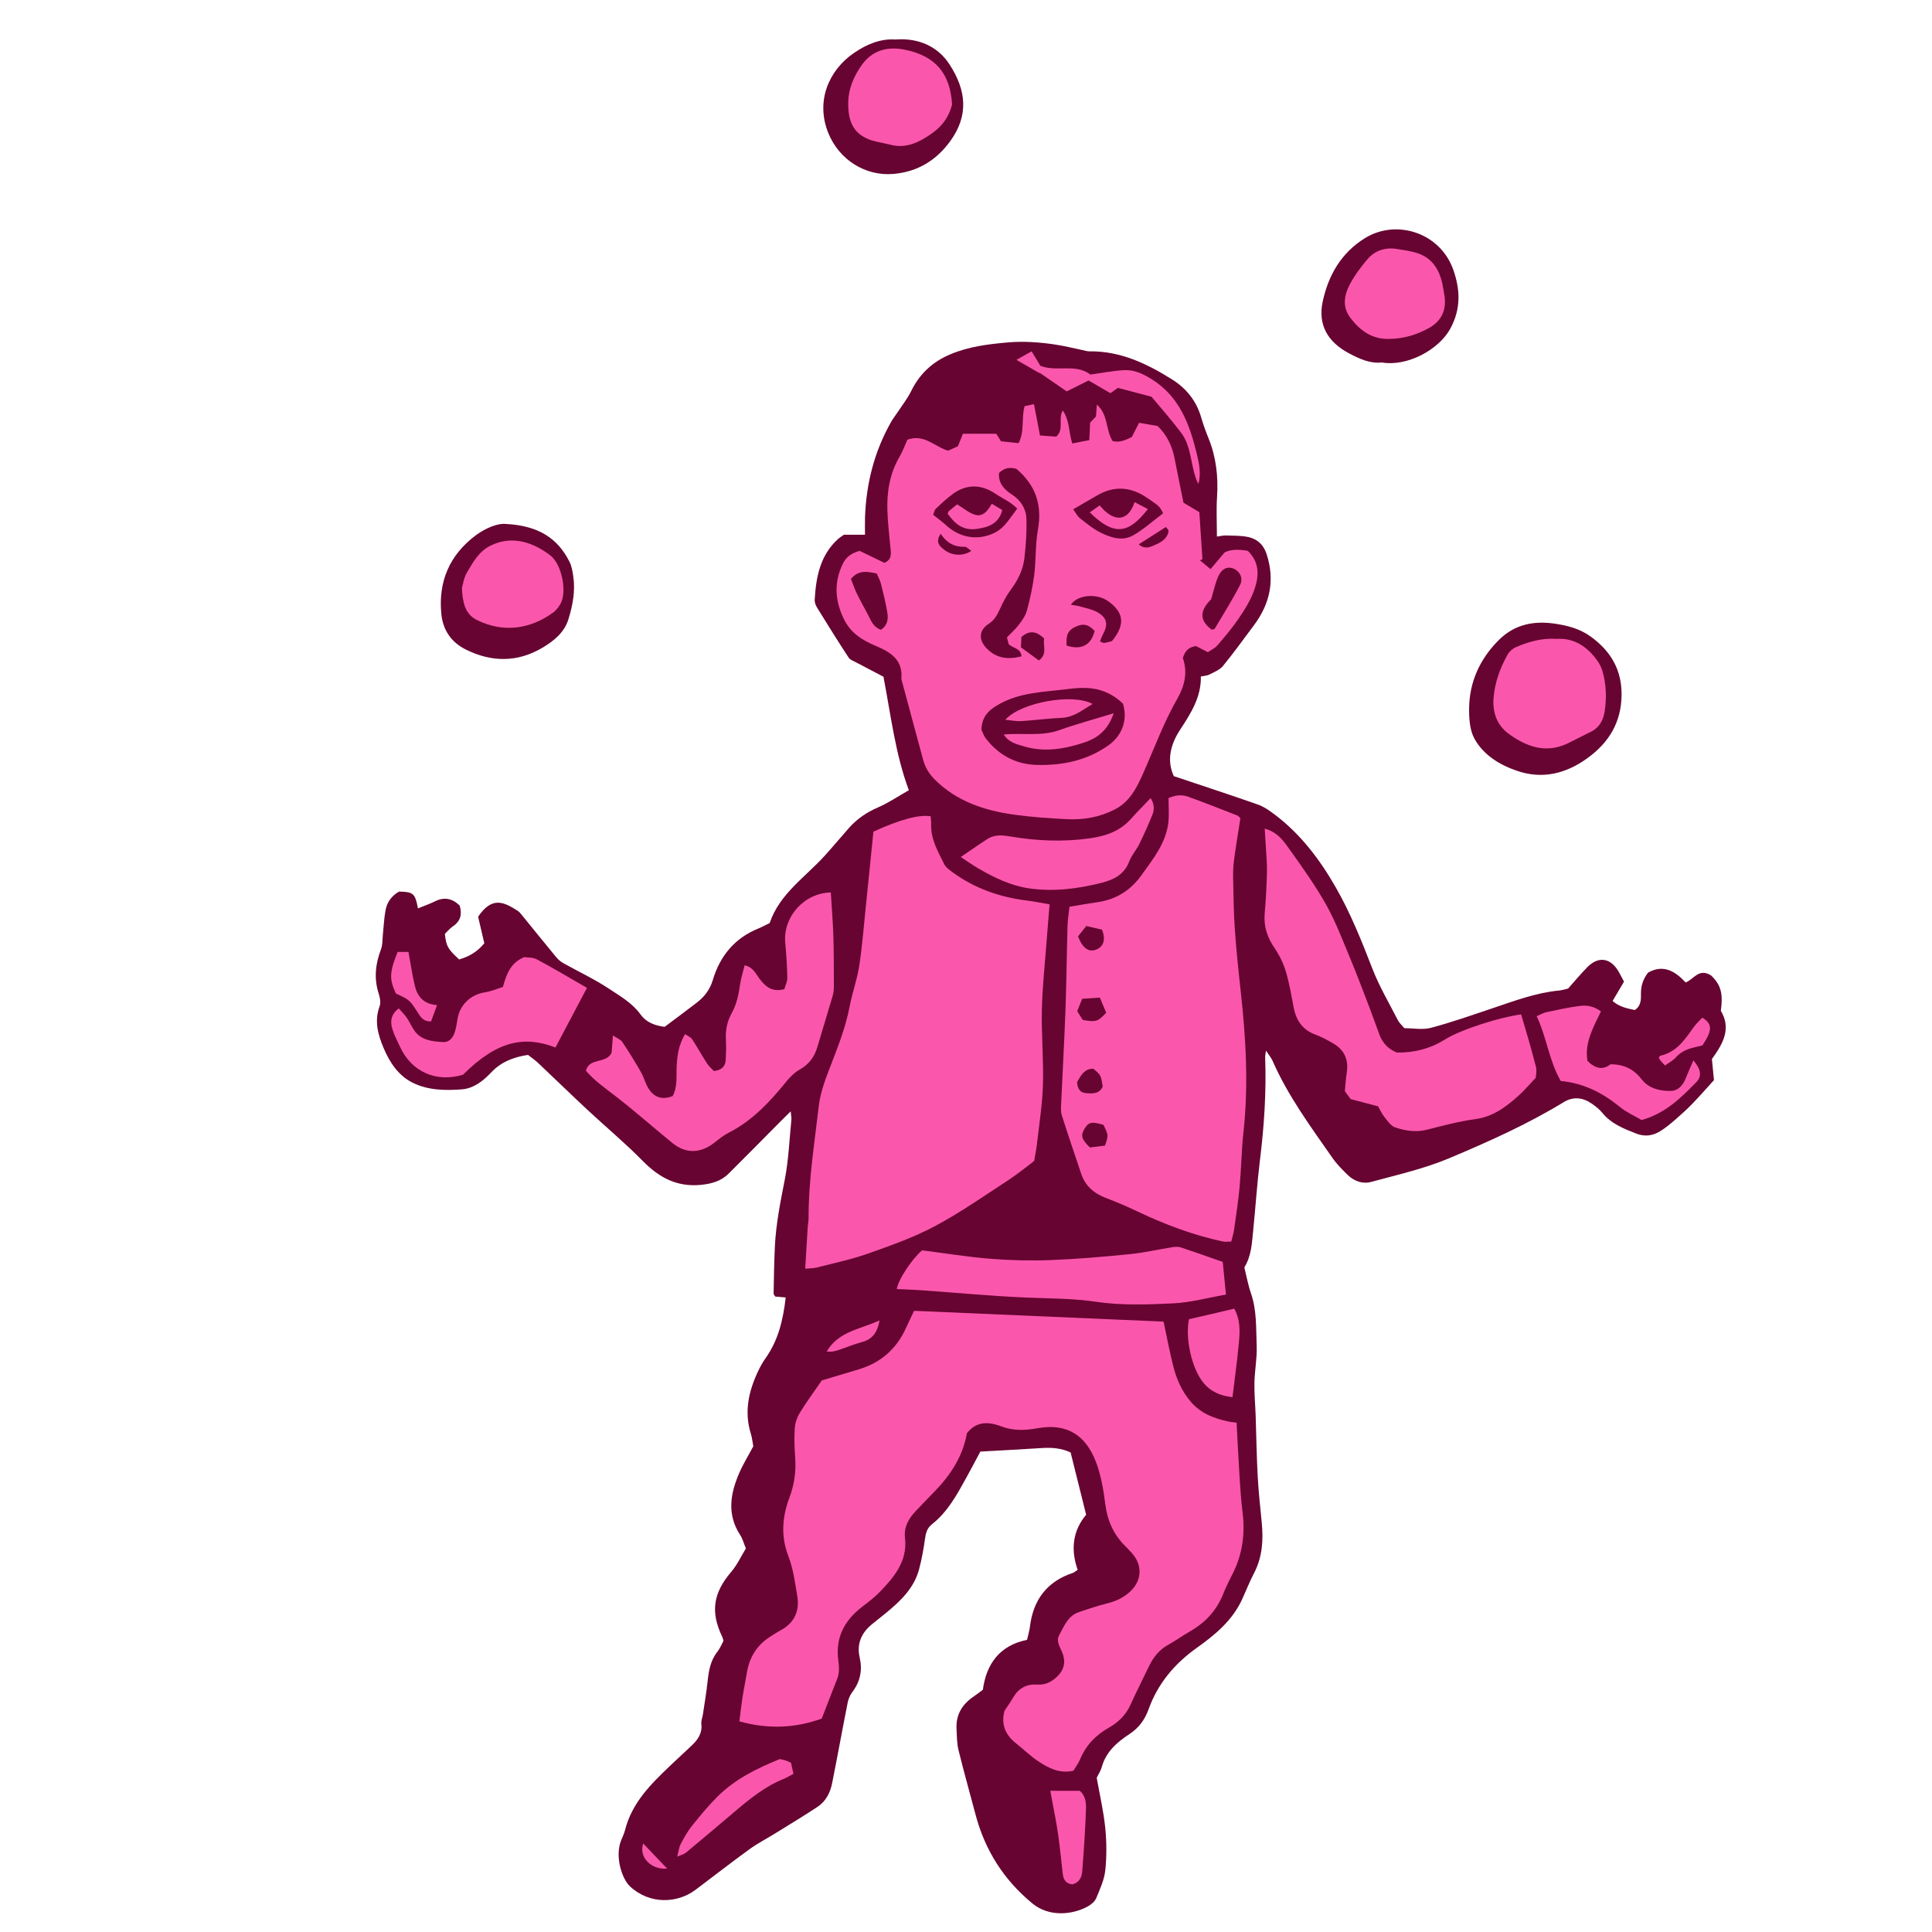 <svg version="1.1" id="svg" xmlns="http://www.w3.org/2000/svg" xmlns:xlink="http://www.w3.org/1999/xlink" x="0px" y="0px"
	 width="200px" height="200px" viewBox="0 0 200 200" enable-background="new 0 0 200 200" xml:space="preserve">
<path class="stroke" fill="#670431"  d="M177.217,109.631c1.149-1.588,2.031-3.144,0.924-4.989c0.252-1.842-0.02-2.711-1.008-3.663
	c-1.284-0.805-1.801,0.422-2.637,0.723c-1.116-1.204-2.333-1.887-3.877-1.025c-0.545,0.685-0.759,1.404-0.748,2.217
	c0.008,0.605,0.008,1.241-0.641,1.664c-0.809-0.17-1.627-0.336-2.293-0.94c0.419-0.709,0.805-1.363,1.18-1.999
	c-0.238-0.443-0.399-0.771-0.584-1.083c-0.827-1.391-2.076-1.567-3.207-0.419c-0.688,0.696-1.314,1.455-1.998,2.22
	c-0.285,0.064-0.6,0.17-0.922,0.2c-2.386,0.229-4.606,1.066-6.852,1.82c-2.129,0.715-4.252,1.466-6.42,2.043
	c-0.866,0.23-1.846,0.037-2.757,0.037c-0.261-0.315-0.522-0.538-0.667-0.819c-0.911-1.782-1.938-3.522-2.657-5.38
	c-1.109-2.868-2.253-5.72-3.778-8.382c-1.653-2.885-3.651-5.532-6.351-7.558c-0.52-0.39-1.077-0.789-1.68-1.001
	c-2.846-1-5.714-1.937-8.732-2.948c-0.74-1.594-0.372-3.239,0.647-4.798c1.102-1.687,2.197-3.367,2.152-5.517
	c0.353-0.077,0.656-0.083,0.896-0.21c0.491-0.256,1.065-0.481,1.399-0.889c1.111-1.356,2.134-2.787,3.188-4.19
	c1.685-2.246,2.208-4.689,1.318-7.404c-0.314-0.958-0.964-1.544-1.886-1.745c-0.746-0.162-1.535-0.135-2.305-0.165
	c-0.263-0.011-0.529,0.061-0.948,0.115c0-1.449-0.069-2.794,0.016-4.128c0.133-2.077-0.092-4.08-0.872-6.018
	c-0.29-0.72-0.561-1.452-0.775-2.197c-0.49-1.699-1.534-2.994-2.992-3.912c-2.62-1.65-5.376-2.965-8.586-2.92
	c-0.2,0.003-0.402-0.065-0.602-0.106c-0.995-0.205-1.983-0.463-2.987-0.607c-1.609-0.234-3.211-0.355-4.862-0.209
	c-2.036,0.181-4.017,0.424-5.922,1.224c-1.853,0.776-3.192,2.021-4.075,3.824c-0.372,0.761-0.911,1.439-1.378,2.152
	c-0.223,0.341-0.482,0.659-0.683,1.013c-1.736,3.049-2.576,6.349-2.708,9.84c-0.022,0.598-0.003,1.195-0.003,1.853
	c-0.875,0-1.561,0-2.18,0c-0.244,0.173-0.424,0.276-0.576,0.411c-1.89,1.693-2.317,3.962-2.452,6.333
	c-0.015,0.265,0.104,0.572,0.249,0.807c1.07,1.734,2.148,3.464,3.264,5.169c0.159,0.243,0.524,0.362,0.808,0.513
	c0.966,0.514,1.937,1.017,2.799,1.468c0.777,4.063,1.231,8.002,2.626,11.747c-1.134,0.644-2.124,1.32-3.204,1.786
	c-1.158,0.499-2.146,1.171-2.973,2.098c-0.842,0.944-1.647,1.919-2.495,2.858c-2.042,2.258-4.722,3.987-5.734,7.009
	c-0.446,0.216-0.806,0.415-1.183,0.568c-2.449,0.997-3.966,2.855-4.702,5.32c-0.304,1.02-0.868,1.737-1.653,2.346
	c-1.025,0.793-2.07,1.56-3.333,2.508c-0.785-0.097-1.82-0.348-2.488-1.272c-0.869-1.203-2.133-1.915-3.311-2.694
	c-1.492-0.988-3.134-1.75-4.699-2.629c-0.278-0.156-0.538-0.381-0.741-0.629c-1.217-1.472-2.414-2.962-3.621-4.442
	c-0.103-0.126-0.216-0.256-0.352-0.342c-1.442-0.919-2.645-1.531-4.1,0.612c0.188,0.805,0.415,1.777,0.642,2.747
	c-0.704,0.846-1.482,1.346-2.604,1.676c-1.183-1.096-1.331-1.352-1.482-2.646c0.241-0.23,0.499-0.555,0.827-0.776
	c0.801-0.542,0.983-1.253,0.709-2.157c-0.75-0.733-1.579-0.925-2.559-0.438c-0.564,0.279-1.164,0.486-1.761,0.731
	c-0.282-1.541-0.474-1.711-1.95-1.742c-0.719,0.4-1.229,1.042-1.393,1.876c-0.164,0.836-0.193,1.699-0.285,2.548
	c-0.057,0.521-0.018,1.08-0.198,1.555c-0.575,1.507-0.743,3-0.243,4.561c0.132,0.414,0.244,0.938,0.105,1.316
	c-0.577,1.558-0.174,2.967,0.434,4.394c0.627,1.471,1.513,2.784,2.926,3.508c1.59,0.815,3.405,0.852,5.151,0.717
	c1.209-0.093,2.195-0.859,3.029-1.746c0.999-1.062,2.251-1.587,3.815-1.821c0.312,0.245,0.709,0.514,1.054,0.839
	c1.693,1.596,3.358,3.221,5.06,4.808c1.914,1.784,3.932,3.464,5.764,5.327c1.682,1.712,3.522,2.715,5.988,2.482
	c1.108-0.105,2.098-0.368,2.889-1.153c1.771-1.757,3.521-3.538,5.28-5.309c0.328-0.331,0.66-0.656,1.161-1.151
	c0.042,0.479,0.091,0.675,0.072,0.863c-0.209,2.07-0.287,4.169-0.685,6.204c-0.448,2.294-0.911,4.574-1.024,6.91
	c-0.08,1.625-0.099,3.253-0.131,4.879c-0.002,0.101,0.105,0.204,0.167,0.315c0.365,0.033,0.708,0.064,1.083,0.1
	c-0.261,2.3-0.762,4.426-2.087,6.288c-0.307,0.431-0.565,0.905-0.79,1.385c-0.966,2.054-1.431,4.168-0.733,6.42
	c0.132,0.424,0.175,0.876,0.258,1.309c-0.5,0.941-1.042,1.816-1.449,2.75c-0.934,2.146-1.304,4.304,0.093,6.438
	c0.24,0.366,0.352,0.817,0.588,1.386c-0.485,0.789-0.896,1.696-1.517,2.423c-1.867,2.186-2.178,4.149-0.926,6.735
	c0.052,0.107,0.072,0.229,0.126,0.404c-0.199,0.363-0.365,0.795-0.639,1.141c-0.728,0.917-0.894,1.989-1.013,3.102
	c-0.121,1.135-0.316,2.261-0.485,3.391c-0.047,0.322-0.196,0.651-0.159,0.961c0.117,0.968-0.359,1.641-1.001,2.251
	c-0.743,0.704-1.5,1.392-2.241,2.099c-1.991,1.898-3.941,3.824-4.648,6.629c-0.099,0.393-0.288,0.763-0.434,1.144
	c-0.638,1.664,0.125,3.955,0.941,4.707c2.091,1.931,4.951,1.729,6.773,0.358c1.864-1.402,3.706-2.836,5.592-4.207
	c0.822-0.597,1.736-1.064,2.602-1.602c1.492-0.925,3-1.827,4.461-2.799c0.856-0.568,1.304-1.472,1.501-2.458
	c0.55-2.764,1.052-5.538,1.601-8.303c0.077-0.388,0.246-0.796,0.484-1.11c0.823-1.087,1.062-2.263,0.76-3.588
	c-0.312-1.373,0.157-2.498,1.22-3.387c0.471-0.395,0.961-0.765,1.435-1.153c1.537-1.258,2.98-2.604,3.505-4.614
	c0.267-1.022,0.46-2.069,0.603-3.115c0.081-0.6,0.22-1.119,0.707-1.501c1.625-1.273,2.582-3.04,3.552-4.797
	c0.508-0.92,0.996-1.852,1.47-2.737c2.223-0.126,4.306-0.233,6.387-0.368c1.036-0.068,2.032,0.021,2.958,0.458
	c0.532,2.133,1.053,4.221,1.609,6.448c-1.378,1.632-1.625,3.588-0.879,5.698c-0.27,0.181-0.36,0.274-0.47,0.311
	c-2.7,0.893-4.134,2.792-4.471,5.58c-0.053,0.437-0.187,0.863-0.298,1.359c-2.885,0.591-4.218,2.542-4.575,5.171
	c-0.374,0.276-0.628,0.48-0.899,0.66c-1.212,0.808-1.908,1.895-1.827,3.39c0.04,0.732,0.031,1.484,0.203,2.188
	c0.545,2.224,1.172,4.429,1.756,6.645c0.978,3.709,2.91,6.778,5.895,9.237c1.728,1.424,4.143,1.188,5.751,0.298
	c0.344-0.191,0.715-0.505,0.858-0.852c0.389-0.938,0.836-1.906,0.939-2.896c0.152-1.455,0.139-2.95-0.009-4.407
	c-0.173-1.701-0.567-3.38-0.882-5.158c0.153-0.316,0.414-0.701,0.532-1.127c0.438-1.577,1.59-2.562,2.863-3.397
	c0.981-0.645,1.59-1.494,1.977-2.567c0.96-2.668,2.698-4.727,4.99-6.355c1.915-1.362,3.703-2.85,4.709-5.061
	c0.406-0.893,0.766-1.809,1.218-2.677c0.87-1.673,0.974-3.44,0.793-5.264c-0.156-1.589-0.332-3.178-0.417-4.771
	c-0.112-2.082-0.139-4.168-0.21-6.252c-0.04-1.141-0.151-2.283-0.128-3.423c0.025-1.267,0.284-2.536,0.234-3.797
	c-0.072-1.826,0.022-3.678-0.593-5.459c-0.305-0.884-0.468-1.816-0.683-2.679c0.737-1.209,0.777-2.493,0.907-3.749
	c0.251-2.442,0.404-4.896,0.705-7.333c0.438-3.543,0.674-7.09,0.541-10.66c-0.006-0.144,0.033-0.292,0.085-0.705
	c0.321,0.493,0.552,0.762,0.688,1.072c1.587,3.622,3.924,6.783,6.164,10c0.463,0.665,1.044,1.26,1.631,1.823
	c0.655,0.63,1.537,0.938,2.382,0.708c2.719-0.738,5.501-1.366,8.085-2.451c4.063-1.707,8.102-3.514,11.884-5.82
	c0.983-0.599,1.966-0.475,2.884,0.155c0.401,0.275,0.798,0.591,1.104,0.965c0.926,1.135,2.217,1.632,3.515,2.143
	c0.875,0.345,1.705,0.227,2.47-0.246c0.553-0.341,1.061-0.764,1.554-1.19c0.619-0.534,1.227-1.086,1.794-1.673
	c0.789-0.817,1.536-1.674,2.22-2.425C177.343,110.939,177.277,110.256,177.217,109.631z"/>
<path class="stroke" fill="#670431"  d="M157.042,79.797c2.63,0.897,5.051,0.306,7.292-1.316c2.241-1.622,3.494-3.72,3.531-6.505
	c0.033-2.594-1.084-4.533-3.155-6.05c-1.146-0.838-2.405-1.163-3.751-1.364c-2.188-0.325-4.18,0.082-5.782,1.673
	c-1.968,1.955-3.074,4.347-3.095,7.135c-0.008,1.039,0.068,2.22,0.549,3.093C153.567,78.164,155.24,79.182,157.042,79.797z"/>
<path class="stroke" fill="#670431"  d="M48.209,67.233c2.664,1.331,5.354,1.358,7.953-0.187c1.167-0.695,2.251-1.563,2.674-2.921
	c0.448-1.443,0.734-2.938,0.509-4.466c-0.077-0.52-0.168-1.069-0.402-1.528c-1.228-2.414-3.196-3.72-6.613-3.896
	c-0.735-0.08-2.018,0.381-3.099,1.195c-2.687,2.023-3.877,4.762-3.544,8.131C45.854,65.247,46.729,66.493,48.209,67.233z"/>
<path class="stroke" fill="#670431"  d="M139.627,36.564c1.094,0.584,2.206,1.097,3.424,0.959c2.634,0.451,5.926-1.327,7.105-3.537
	c1.07-2.006,1.025-3.938,0.3-6.025c-1.347-3.879-5.894-5.322-9.152-3.312c-2.457,1.517-3.786,3.834-4.375,6.552
	C136.41,33.594,137.417,35.386,139.627,36.564z"/>
<path class="stroke" fill="#670431"  d="M92.504,18.004c2.493-0.22,4.427-1.411,5.861-3.388c1.935-2.665,1.688-5.272-0.108-8.004
	c-1.167-1.773-3.139-2.713-5.571-2.522c-1.521-0.102-2.952,0.471-4.312,1.412c-2.569,1.776-3.965,4.96-2.628,8.271
	C86.854,16.516,89.565,18.264,92.504,18.004z"/>
<path fill-rule="evenodd" clip-rule="evenodd" fill="#fa57ac" class="fill" d="M128.01,147.273c0.107,1.969,0.196,3.842,0.315,5.712
	c0.075,1.185,0.153,2.371,0.302,3.547c0.273,2.17,0.016,4.244-0.945,6.221c-0.357,0.736-0.748,1.461-1.045,2.221
	c-0.673,1.716-1.833,2.975-3.416,3.885c-0.78,0.448-1.512,0.98-2.298,1.416c-0.942,0.523-1.549,1.31-2,2.256
	c-0.634,1.329-1.306,2.641-1.912,3.982c-0.479,1.061-1.28,1.806-2.25,2.354c-1.371,0.776-2.367,1.843-2.971,3.299
	c-0.168,0.407-0.45,0.765-0.679,1.142c-1.427,0.322-2.558-0.273-3.615-0.97c-0.815-0.538-1.521-1.239-2.292-1.846
	c-1.098-0.865-1.603-1.938-1.221-3.388c0.285-0.433,0.622-0.898,0.91-1.393c0.552-0.947,1.375-1.393,2.449-1.324
	c0.841,0.053,1.477-0.239,2.084-0.82c0.804-0.77,0.909-1.623,0.51-2.57c-0.239-0.57-0.629-1.115-0.284-1.736
	c0.509-0.919,0.891-1.981,2.017-2.367c1.004-0.345,2.016-0.68,3.045-0.938c0.861-0.216,1.611-0.587,2.259-1.179
	c1.257-1.149,1.325-2.779,0.174-4.027c-0.222-0.241-0.443-0.482-0.675-0.712c-1.209-1.201-1.838-2.638-2.055-4.342
	c-0.191-1.495-0.445-3.03-0.991-4.422c-1.053-2.69-2.958-3.969-5.997-3.427c-1.283,0.229-2.485,0.292-3.724-0.171
	c-1.291-0.483-2.574-0.629-3.612,0.693c-0.406,2.318-1.635,4.257-3.285,5.965c-0.682,0.707-1.373,1.407-2.042,2.126
	c-0.719,0.771-1.213,1.619-1.082,2.754c0.276,2.377-1.102,4.023-2.601,5.576c-0.563,0.583-1.226,1.075-1.87,1.574
	c-1.815,1.405-2.752,3.182-2.43,5.527c0.083,0.604,0.115,1.216-0.068,1.767c-0.54,1.389-1.079,2.779-1.649,4.248
	c-2.706,0.987-5.531,1.125-8.525,0.288c0.111-0.88,0.196-1.684,0.32-2.48c0.132-0.847,0.314-1.685,0.45-2.531
	c0.253-1.577,1.007-2.832,2.354-3.712c0.377-0.246,0.756-0.493,1.152-0.706c1.447-0.783,1.978-2.021,1.709-3.587
	c-0.234-1.366-0.409-2.778-0.903-4.056c-0.811-2.093-0.653-4.091,0.103-6.104c0.499-1.33,0.692-2.677,0.591-4.091
	c-0.073-1.02-0.112-2.05-0.045-3.067c0.036-0.546,0.235-1.132,0.522-1.602c0.672-1.099,1.441-2.139,2.276-3.357
	c1.13-0.338,2.5-0.742,3.866-1.158c2.29-0.698,3.914-2.15,4.884-4.34c0.248-0.559,0.521-1.106,0.806-1.709
	c8.639,0.375,17.244,0.747,25.827,1.118c0.339,1.588,0.62,3.107,0.998,4.602c0.342,1.352,0.886,2.607,1.823,3.701
	c1.059,1.235,2.442,1.729,3.943,2.051C127.408,147.208,127.61,147.221,128.01,147.273z"/>
<path fill-rule="evenodd" clip-rule="evenodd" fill="#fa57ac" class="fill" d="M88.993,57.026c0.793,0.384,1.696,0.822,2.566,1.242
	c0.828-0.381,0.669-1.013,0.613-1.62c-0.114-1.261-0.268-2.521-0.31-3.785c-0.064-1.948,0.242-3.827,1.245-5.554
	c0.344-0.593,0.579-1.248,0.827-1.793c1.758-0.637,2.841,0.759,4.223,1.137c0.343-0.156,0.674-0.308,1.005-0.457
	c0.163-0.403,0.314-0.779,0.521-1.294c1.092,0,2.214,0,3.45,0c0.101,0.16,0.271,0.431,0.49,0.778
	c0.559,0.061,1.157,0.125,1.817,0.196c0.649-1.217,0.27-2.547,0.627-3.83c0.279-0.06,0.574-0.122,0.969-0.206
	c0.214,1.115,0.412,2.141,0.624,3.242c0.631,0.044,1.185,0.083,1.687,0.118c0.847-0.79,0.151-1.823,0.67-2.705
	c0.711,1.017,0.613,2.207,0.98,3.409c0.598-0.114,1.129-0.217,1.767-0.34c0.03-0.621,0.057-1.178,0.087-1.814
	c0.173-0.181,0.392-0.412,0.605-0.636c0.028-0.386,0.054-0.743,0.088-1.229c1.206,1.049,0.894,2.613,1.633,3.771
	c0.765,0.21,1.407-0.15,1.984-0.409c0.285-0.56,0.528-1.035,0.757-1.481c0.743,0.129,1.298,0.226,1.914,0.332
	c0.943,0.902,1.508,2.049,1.763,3.37c0.294,1.524,0.611,3.044,0.918,4.569c0.521,0.312,1.036,0.62,1.643,0.984
	c0.106,1.635,0.212,3.253,0.318,4.87c-0.084,0.038-0.167,0.076-0.251,0.115c0.318,0.265,0.635,0.529,1.091,0.909
	c0.497-0.589,0.903-1.07,1.454-1.724c0.638-0.337,1.515-0.334,2.41-0.163c1.311,1.275,1.145,2.776,0.592,4.234
	c-0.373,0.981-0.952,1.902-1.548,2.775c-0.665,0.974-1.431,1.883-2.203,2.776c-0.271,0.315-0.691,0.502-0.982,0.703
	c-0.532-0.275-0.921-0.478-1.221-0.634c-0.848,0.104-1.163,0.597-1.371,1.233c0.529,1.492,0.178,2.907-0.566,4.207
	c-1.449,2.528-2.431,5.263-3.616,7.907c-0.643,1.436-1.353,2.778-2.834,3.551c-1.574,0.821-3.253,1.108-4.988,1.021
	c-1.837-0.093-3.679-0.216-5.499-0.472c-3.043-0.431-5.89-1.364-8.155-3.609c-0.604-0.599-1.012-1.274-1.229-2.082
	c-0.735-2.723-1.469-5.446-2.203-8.169c-0.021-0.079-0.05-0.163-0.043-0.241c0.165-1.942-1.16-2.739-2.641-3.36
	c-1.397-0.583-2.595-1.326-3.3-2.758c-0.949-1.927-1.06-3.832-0.111-5.771C87.582,57.683,88.114,57.26,88.993,57.026z
	 M116.244,72.837c-1.121-1.075-2.398-1.574-3.838-1.622c-0.649-0.022-1.308,0.044-1.955,0.126c-2.378,0.299-4.792,0.313-7.004,1.546
	c-1.076,0.6-1.787,1.236-1.853,2.648c0.108,0.218,0.234,0.621,0.478,0.935c1.327,1.711,3.106,2.661,5.253,2.714
	c2.662,0.065,5.193-0.441,7.44-2.042C116.137,76.165,116.778,74.544,116.244,72.837z M103.421,48.96
	c-0.097,1.014,0.497,1.698,1.315,2.22c0.94,0.602,1.48,1.478,1.517,2.532c0.046,1.343-0.051,2.699-0.203,4.038
	c-0.135,1.19-0.641,2.256-1.37,3.235c-0.485,0.649-0.869,1.389-1.202,2.132c-0.275,0.613-0.58,1.111-1.176,1.499
	c-0.981,0.639-0.996,1.644-0.176,2.493c1.02,1.057,2.227,1.193,3.618,0.836c-0.062-0.866-0.884-0.818-1.33-1.271
	c-0.043-0.172-0.101-0.404-0.174-0.694c0.42-0.44,0.883-0.847,1.247-1.328c0.336-0.444,0.683-0.937,0.822-1.462
	c0.324-1.216,0.603-2.455,0.757-3.702c0.191-1.536,0.104-3.115,0.376-4.633c0.455-2.533-0.188-4.601-2.223-6.318
	C104.659,48.375,104.032,48.35,103.421,48.96z M111.092,52.725c0.255,0.343,0.426,0.701,0.706,0.923
	c0.67,0.532,1.345,1.09,2.103,1.471c1.067,0.536,2.282,0.938,3.398,0.303c1.116-0.637,2.089-1.524,3.104-2.286
	c-0.353-0.712-0.35-0.717-1.683-1.619c-1.677-1.137-3.398-1.262-5.169-0.217C112.816,51.732,112.075,52.154,111.092,52.725z
	 M105.306,52.639c-0.301-0.247-0.526-0.467-0.785-0.634c-0.48-0.312-0.997-0.57-1.47-0.892c-1.471-0.996-3.011-1.017-4.427,0.03
	c-0.623,0.46-1.193,0.996-1.756,1.531c-0.151,0.145-0.181,0.414-0.265,0.621c0.472,0.378,0.905,0.685,1.292,1.042
	c1.439,1.336,3.301,1.668,5.049,0.827c0.393-0.189,0.762-0.485,1.055-0.81C104.433,53.876,104.79,53.327,105.306,52.639z
	 M125.43,65.182c0.105-0.033,0.28-0.033,0.325-0.11c0.891-1.497,1.824-2.974,2.617-4.522c0.351-0.685-0.02-1.383-0.607-1.66
	c-0.598-0.282-1.219-0.1-1.604,0.683c-0.347,0.707-0.491,1.513-0.783,2.464C124.18,63.231,124.145,64.212,125.43,65.182z
	 M91.188,65.198c0.788-0.534,0.767-1.24,0.645-1.927c-0.169-0.954-0.396-1.9-0.637-2.84c-0.097-0.378-0.297-0.729-0.439-1.064
	c-0.981-0.188-1.855-0.407-2.666,0.562c0.187,0.474,0.357,1,0.597,1.493c0.368,0.758,0.788,1.489,1.177,2.238
	C90.175,64.261,90.408,64.923,91.188,65.198z M115.107,66.369c1.527-1.843,1.093-3.077-0.401-4.141
	c-1.172-0.835-3.176-0.669-3.847,0.375c0.347,0.062,0.653,0.089,0.942,0.173c0.618,0.182,1.283,0.3,1.829,0.616
	c0.981,0.568,1.099,1.268,0.552,2.265c-0.122,0.226-0.201,0.474-0.312,0.739c0.216,0.086,0.33,0.176,0.429,0.161
	C114.575,66.517,114.846,66.433,115.107,66.369z M113.314,65.299c-0.681-0.676-1.144-0.781-1.924-0.439
	c-0.82,0.36-1.067,0.861-0.97,1.972C111.947,67.326,112.982,66.778,113.314,65.299z M108.091,66.088
	c-0.788-0.732-1.499-0.89-2.355-0.149c-0.017,0.328-0.035,0.716-0.052,1.072c0.671,0.49,1.256,0.917,1.861,1.359
	C108.466,67.714,107.944,66.846,108.091,66.088z M97.371,55.257c-0.564,0.884-0.107,1.261,0.321,1.614
	c0.801,0.663,1.997,0.748,2.856,0.153c-0.255-0.163-0.477-0.429-0.689-0.422C98.844,56.635,98.053,56.25,97.371,55.257z
	 M117.879,56.352c0.713,0.602,1.271,0.231,1.792,0.01c0.604-0.257,1.157-0.64,1.297-1.337c0.033-0.164-0.225-0.387-0.277-0.47
	C119.698,55.188,118.85,55.731,117.879,56.352z"/>
<path fill-rule="evenodd" clip-rule="evenodd" fill="#fa57ac" class="fill" d="M90.416,86.095c2.673-1.237,4.721-1.795,5.922-1.595
	c0.02,0.263,0.065,0.542,0.055,0.817c-0.058,1.55,0.707,2.837,1.358,4.147c0.169,0.341,0.544,0.602,0.868,0.839
	c2.301,1.68,4.899,2.581,7.711,2.925c0.72,0.089,1.433,0.238,2.321,0.389c-0.109,1.347-0.217,2.595-0.31,3.844
	c-0.175,2.364-0.438,4.727-0.488,7.093c-0.055,2.572,0.188,5.152,0.115,7.724c-0.058,2.034-0.39,4.062-0.615,6.092
	c-0.059,0.528-0.17,1.05-0.298,1.816c-0.806,0.602-1.716,1.359-2.701,2c-2.5,1.627-4.954,3.352-7.58,4.75
	c-2.188,1.165-4.565,2.002-6.912,2.833c-1.726,0.611-3.535,0.986-5.312,1.445c-0.336,0.088-0.699,0.074-1.195,0.121
	c0.091-1.507,0.171-2.884,0.257-4.261c0.021-0.326,0.094-0.651,0.092-0.977c-0.013-3.9,0.612-7.746,1.056-11.601
	c0.174-1.515,0.775-3.004,1.332-4.448c0.736-1.909,1.47-3.802,1.855-5.825c0.267-1.402,0.766-2.764,0.99-4.17
	c0.302-1.894,0.446-3.813,0.644-5.723C89.863,91.611,90.133,88.892,90.416,86.095z"/>
<path fill-rule="evenodd" clip-rule="evenodd" fill="#fa57ac" class="fill" d="M127.458,128.525c-0.331,0-0.616,0.049-0.878-0.007
	c-3.053-0.656-5.953-1.747-8.771-3.082c-1.069-0.507-2.156-0.984-3.263-1.399c-1.262-0.474-2.194-1.234-2.627-2.545
	c-0.667-2.015-1.366-4.02-2.002-6.044c-0.13-0.412-0.079-0.891-0.06-1.337c0.142-3.188,0.325-6.375,0.44-9.565
	c0.105-2.901,0.13-5.804,0.213-8.705c0.018-0.64,0.129-1.276,0.205-1.979c1.042-0.169,1.957-0.333,2.876-0.464
	c1.93-0.275,3.441-1.215,4.571-2.797c1.213-1.697,2.56-3.332,2.792-5.511c0.083-0.794,0.013-1.603,0.013-2.467
	c0.645-0.302,1.338-0.396,1.997-0.159c1.729,0.619,3.436,1.304,5.148,1.968c0.07,0.027,0.121,0.105,0.293,0.264
	c-0.215,1.398-0.466,2.878-0.664,4.365c-0.086,0.642-0.1,1.3-0.086,1.949c0.035,1.717,0.052,3.437,0.171,5.147
	c0.148,2.12,0.364,4.235,0.6,6.348c0.545,4.888,0.835,9.773,0.297,14.686c-0.204,1.867-0.224,3.753-0.395,5.624
	c-0.138,1.505-0.369,3.003-0.579,4.501C127.693,127.713,127.563,128.099,127.458,128.525z M114.512,104.839
	c-0.197-0.473-0.417-1.003-0.653-1.569c-0.693,0.048-1.241,0.085-1.832,0.126c-0.188,0.469-0.349,0.869-0.516,1.285
	c0.226,0.354,0.416,0.652,0.574,0.9C113.469,105.822,113.622,105.779,114.512,104.839z M114.231,116.446
	c-1.199-0.364-1.543-0.291-1.949,0.38c-0.437,0.72-0.346,1.104,0.551,1.96c0.483-0.061,1.06-0.134,1.556-0.196
	C114.756,117.521,114.756,117.521,114.231,116.446z M111.597,96.937c0.499,1.283,1.149,1.686,1.948,1.335
	c0.711-0.312,0.928-1.04,0.536-2.032c-0.487-0.114-1.031-0.242-1.629-0.383C112.138,96.253,111.869,96.593,111.597,96.937z
	 M111.5,112.016c0.04,0.682,0.311,1.086,0.871,1.137c0.681,0.062,1.412,0.128,1.782-0.665c-0.184-1.189-0.204-1.228-0.99-1.862
	C112.253,110.642,111.886,111.324,111.5,112.016z"/>
<path fill-rule="evenodd" clip-rule="evenodd" fill="#fa57ac" class="fill" d="M130.924,85.778c1.393,0.387,2.006,1.358,2.63,2.232
	c1.307,1.83,2.619,3.673,3.718,5.627c0.956,1.697,1.653,3.543,2.408,5.347c0.727,1.735,1.389,3.499,2.064,5.255
	c0.366,0.952,0.694,1.918,1.055,2.873c0.335,0.888,0.948,1.514,1.81,1.848c1.792,0.02,3.403-0.383,4.929-1.329
	c1.784-1.103,5.779-2.341,7.929-2.62c0.53,1.784,1.068,3.6,1.535,5.435c0.112,0.442-0.021,0.946-0.029,1.135
	c-0.714,0.749-1.186,1.311-1.724,1.796c-1.312,1.186-2.67,2.228-4.543,2.479c-1.694,0.229-3.363,0.677-5.025,1.1
	c-1.131,0.289-2.215,0.097-3.255-0.248c-0.443-0.146-0.787-0.672-1.112-1.076c-0.274-0.342-0.457-0.758-0.66-1.106
	c-0.991-0.261-1.897-0.5-2.837-0.748c-0.177-0.244-0.367-0.504-0.6-0.825c0.062-0.619,0.098-1.271,0.198-1.914
	c0.207-1.322-0.233-2.34-1.385-3.013c-0.6-0.35-1.218-0.69-1.866-0.927c-1.344-0.494-1.991-1.481-2.249-2.827
	c-0.237-1.242-0.444-2.499-0.807-3.707c-0.254-0.844-0.658-1.677-1.156-2.404c-0.75-1.097-1.146-2.23-1.034-3.565
	c0.12-1.428,0.202-2.861,0.236-4.293c0.022-0.896-0.073-1.795-0.119-2.692C131.005,87.042,130.967,86.479,130.924,85.778z"/>
<path fill-rule="evenodd" clip-rule="evenodd" fill="#fa57ac" class="fill" d="M73.905,110.873c0.849-0.099,1.187-0.513,1.22-1.163
	c0.037-0.693,0.061-1.392,0.021-2.085c-0.056-0.971,0.128-1.895,0.592-2.725c0.536-0.958,0.725-1.985,0.884-3.042
	c0.096-0.632,0.295-1.247,0.463-1.933c0.868,0.197,1.12,0.832,1.493,1.332c0.612,0.819,1.293,1.495,2.617,1.141
	c0.099-0.357,0.315-0.77,0.308-1.176c-0.023-1.225-0.108-2.45-0.216-3.671c-0.23-2.631,1.949-5.111,4.718-5.162
	c0.09,1.485,0.215,2.979,0.262,4.476c0.055,1.756,0.05,3.514,0.054,5.271c0,0.324-0.037,0.661-0.128,0.971
	c-0.516,1.766-1.061,3.523-1.583,5.288c-0.305,1.027-0.872,1.799-1.841,2.335c-0.552,0.307-1.027,0.812-1.433,1.312
	c-1.688,2.075-3.495,3.998-5.928,5.231c-0.506,0.258-0.96,0.626-1.408,0.982c-1.47,1.169-3.002,1.211-4.426,0.046
	c-1.993-1.63-3.922-3.341-5.961-4.909c-1.037-0.797-2.093-1.545-2.961-2.547c0.363-1.405,2.088-0.677,2.661-1.864
	c0.033-0.435,0.075-0.994,0.137-1.788c0.428,0.286,0.798,0.412,0.971,0.671c0.68,1.014,1.318,2.055,1.925,3.112
	c0.303,0.528,0.449,1.147,0.763,1.666c0.598,0.984,1.456,1.243,2.525,0.826c0.518-0.962,0.367-2.052,0.416-3.101
	c0.053-1.118,0.205-2.19,0.868-3.318c0.274,0.195,0.584,0.313,0.733,0.539c0.541,0.817,1.01,1.682,1.543,2.503
	C73.401,110.407,73.708,110.66,73.905,110.873z"/>
<path fill-rule="evenodd" clip-rule="evenodd" fill="#fa57ac" class="fill" d="M126.577,130.633c0.104,1.044,0.211,2.128,0.336,3.382
	c-1.889,0.328-3.678,0.826-5.486,0.911c-2.649,0.125-5.351,0.222-7.957-0.165c-2.491-0.37-4.956-0.334-7.438-0.447
	c-3.551-0.162-7.095-0.494-10.643-0.745c-0.847-0.06-1.697-0.086-2.552-0.127c0.139-0.971,1.536-3.072,2.615-4.009
	c2.368,0.302,4.71,0.686,7.067,0.874c2.073,0.167,4.167,0.216,6.245,0.136c2.735-0.105,5.467-0.342,8.192-0.614
	c1.5-0.149,2.979-0.495,4.472-0.73c0.272-0.043,0.583-0.047,0.84,0.039C123.693,129.612,125.109,130.12,126.577,130.633z"/>
<path fill-rule="evenodd" clip-rule="evenodd" fill="#fa57ac" class="fill" d="M60.762,102.264c-1.175,2.224-2.215,4.193-3.259,6.17
	c-3.209-1.219-6.008-0.737-9.565,2.814c-2.744,0.852-5.325-0.28-6.517-2.862c-0.274-0.593-0.585-1.176-0.782-1.795
	c-0.242-0.764-0.244-1.524,0.638-2.201c0.288,0.33,0.59,0.62,0.823,0.958c0.278,0.401,0.475,0.857,0.745,1.265
	c0.724,1.096,1.903,1.198,3.04,1.262c0.626,0.035,1.026-0.47,1.203-1.061c0.128-0.429,0.205-0.876,0.273-1.319
	c0.23-1.476,1.363-2.543,2.827-2.768c0.66-0.103,1.292-0.379,1.873-0.556c0.379-1.334,0.753-2.464,2.191-3.087
	c0.31,0.049,0.893,0,1.325,0.231C57.331,100.252,59.039,101.274,60.762,102.264z"/>
<path fill-rule="evenodd" clip-rule="evenodd" fill="#fa57ac" class="fill" d="M99.458,88.717c1.032-0.701,1.894-1.311,2.781-1.879
	c0.745-0.478,1.6-0.374,2.394-0.24c2.723,0.458,5.447,0.571,8.183,0.184c1.609-0.227,3.102-0.716,4.235-1.986
	c0.646-0.724,1.332-1.411,2.059-2.177c0.38,0.578,0.41,1.167,0.181,1.733c-0.412,1.02-0.861,2.025-1.346,3.012
	c-0.306,0.621-0.802,1.161-1.042,1.801c-0.508,1.363-1.602,1.902-2.865,2.223c-2.472,0.627-4.986,0.942-7.522,0.573
	c-1.88-0.273-3.583-1.105-5.219-2.049C100.737,89.589,100.21,89.208,99.458,88.717z"/>
<path fill-rule="evenodd" clip-rule="evenodd" fill="#fa57ac" class="fill" d="M175.298,109.77c0.795,0.935,0.905,1.641,0.297,2.259
	c-1.575,1.601-3.161,3.22-5.659,3.917c-0.676-0.401-1.545-0.786-2.256-1.364c-1.789-1.455-3.748-2.462-6.111-2.677
	c-1.209-2.092-1.45-4.498-2.493-6.71c0.42-0.179,0.695-0.351,0.994-0.413c1.158-0.243,2.316-0.502,3.488-0.651
	c0.707-0.09,1.435,0.027,2.173,0.566c-0.777,1.633-1.727,3.248-1.395,5.135c0.788,0.772,1.57,0.992,2.382,0.342
	c1.396-0.001,2.413,0.507,3.241,1.572c0.723,0.93,1.854,1.202,2.983,1.186c0.816-0.011,1.292-0.61,1.582-1.351
	C174.74,111.03,174.989,110.491,175.298,109.77z"/>
<path fill-rule="evenodd" clip-rule="evenodd" fill="#fa57ac" class="fill" d="M127.77,135.471c0.639,1.167,0.587,2.321,0.486,3.448
	c-0.167,1.863-0.431,3.718-0.67,5.712c-1.214-0.121-2.257-0.552-3.038-1.524c-1.185-1.474-1.873-4.562-1.465-6.544
	c0.771-0.177,1.557-0.356,2.343-0.539C126.175,135.85,126.924,135.67,127.77,135.471z"/>
<path fill-rule="evenodd" clip-rule="evenodd" fill="#fa57ac" class="fill" d="M124.052,50.103c-0.854-1.709-0.608-3.76-1.791-5.318
	c-1.046-1.38-2.198-2.68-3.055-3.715c-1.411-0.373-2.417-0.638-3.481-0.918c-0.187,0.132-0.414,0.293-0.776,0.55
	c-0.713-0.415-1.473-0.856-2.262-1.315c-0.764,0.382-1.549,0.775-2.26,1.132c-0.987-0.68-1.894-1.304-2.799-1.927
	c-0.005,0.012-0.012,0.024-0.018,0.036c-0.812-0.467-1.622-0.934-2.392-1.377c0.486-0.271,0.966-0.54,1.575-0.881
	c0.291,0.482,0.616,1.021,0.904,1.497c1.706,0.672,3.618-0.27,5.189,0.906c1.169-0.161,2.325-0.396,3.488-0.454
	c1.035-0.055,1.95,0.376,2.852,0.938c2.846,1.78,3.902,4.604,4.643,7.636C124.125,47.944,124.365,49.009,124.052,50.103z"/>
<path fill-rule="evenodd" clip-rule="evenodd" fill="#fa57ac" class="fill" d="M70.106,192.196c0.151-0.573,0.185-0.968,0.355-1.291
	c0.341-0.648,0.7-1.303,1.156-1.872c0.841-1.05,1.702-2.098,2.653-3.046c1.826-1.819,4.097-2.934,6.454-3.888
	c0.226,0.052,0.425,0.086,0.617,0.146c0.153,0.049,0.297,0.128,0.542,0.236c0.075,0.336,0.16,0.716,0.256,1.145
	c-0.389,0.204-0.697,0.399-1.029,0.533c-1.965,0.791-3.566,2.116-5.154,3.465c-1.647,1.399-3.3,2.792-4.961,4.174
	C70.822,191.943,70.572,191.993,70.106,192.196z"/>
<path fill-rule="evenodd" clip-rule="evenodd" fill="#fa57ac" class="fill" d="M111.006,195.069c-0.683-0.083-0.924-0.506-0.99-1.091
	c-0.157-1.378-0.292-2.759-0.487-4.131c-0.16-1.129-0.394-2.248-0.597-3.37c-0.062-0.346-0.128-0.689-0.205-1.098
	c1.086,0,2.055,0,3.051,0c0.574,0.492,0.669,1.219,0.645,1.888c-0.076,2.157-0.226,4.313-0.391,6.467
	C111.984,194.37,111.684,194.907,111.006,195.069z"/>
<path fill-rule="evenodd" clip-rule="evenodd" fill="#fa57ac" class="fill" d="M44.625,105.735c-0.699,0.03-1.006-0.34-1.278-0.764
	c-0.939-1.466-0.938-1.466-2.362-2.122c-0.697-1.472-0.673-2.213,0.179-4.304c0.375,0,0.788,0,1.118,0
	c0.23,1.244,0.394,2.367,0.652,3.469c0.262,1.11,0.879,1.931,2.307,2.035C45.009,104.688,44.811,105.228,44.625,105.735z"/>
<path fill-rule="evenodd" clip-rule="evenodd" fill="#fa57ac" class="fill" d="M172.354,110.301c-0.263-0.293-0.376-0.405-0.473-0.531
	c-0.069-0.088-0.116-0.192-0.166-0.28c0.07-0.087,0.109-0.192,0.17-0.205c1.667-0.362,2.526-1.66,3.424-2.925
	c0.268-0.377,0.62-0.693,0.912-1.014c1.072,0.676,1.052,1.288,0.022,2.867c-0.311,0.079-0.664,0.17-1.018,0.256
	c-0.689,0.167-1.28,0.473-1.767,1.018C173.181,109.796,172.779,109.994,172.354,110.301z"/>
<path fill-rule="evenodd" clip-rule="evenodd" fill="#fa57ac" class="fill" d="M91.05,136.686c-0.187,1.074-0.613,1.905-1.745,2.219
	c-0.898,0.247-1.764,0.608-2.651,0.897c-0.331,0.107-0.681,0.156-1.072,0.107C86.791,137.81,89.111,137.593,91.05,136.686z"/>
<path fill-rule="evenodd" clip-rule="evenodd" fill="#fa57ac" class="fill" d="M66.586,190.839c0.847,0.889,1.665,1.747,2.478,2.599
	C67.376,193.583,66.105,192.221,66.586,190.839z"/>
<path fill-rule="evenodd" clip-rule="evenodd" fill="#fa57ac" class="fill" d="M161.166,66.137c1.734-0.115,3.133,0.768,4.195,2.264
	c0.231,0.326,0.422,0.705,0.531,1.088c0.386,1.357,0.439,2.74,0.225,4.137c-0.145,0.946-0.547,1.7-1.449,2.136
	c-0.773,0.373-1.53,0.777-2.301,1.157c-2.279,1.122-4.305,0.42-6.18-0.951c-1.259-0.921-1.705-2.268-1.568-3.796
	c0.143-1.572,0.677-3.032,1.44-4.399c0.185-0.331,0.542-0.644,0.893-0.792C158.239,66.437,159.569,66.034,161.166,66.137z"/>
<path fill-rule="evenodd" clip-rule="evenodd" fill="#fa57ac" class="fill" d="M47.817,60.861c0.108-0.354,0.193-1.03,0.51-1.571
	c0.634-1.081,1.241-2.21,2.459-2.81c2.256-1.109,4.441-0.319,6.184,1.017c1.13,0.866,1.694,3.493,1.154,4.79
	c-0.181,0.434-0.512,0.871-0.891,1.145c-2.336,1.684-5.122,2.121-7.875,0.745C48.147,63.571,47.889,62.402,47.817,60.861z"/>
<path fill-rule="evenodd" clip-rule="evenodd" fill="#fa57ac" class="fill" d="M143.862,35.082c-1.834,0.074-3.122-0.883-4.128-2.261
	c-0.792-1.084-0.576-2.296-0.007-3.373c0.492-0.932,1.14-1.799,1.825-2.604c0.761-0.894,1.804-1.251,2.984-1.082
	c0.644,0.092,1.291,0.199,1.92,0.363c1.704,0.443,2.529,1.676,2.87,3.312c0.066,0.32,0.107,0.646,0.17,0.967
	c0.302,1.547-0.196,2.785-1.546,3.539C146.689,34.65,145.321,35.061,143.862,35.082z"/>
<path fill-rule="evenodd" clip-rule="evenodd" fill="#fa57ac" class="fill" d="M98.56,10.818c-0.486,1.886-1.647,2.772-2.935,3.537
	c-1.048,0.624-2.157,0.949-3.388,0.641c-0.513-0.129-1.035-0.223-1.551-0.343c-2.309-0.534-2.917-2.02-2.877-4.069
	c0.027-1.367,0.543-2.616,1.329-3.757c1.124-1.634,2.725-2.048,4.524-1.683C96.839,5.789,98.355,7.582,98.56,10.818z"/>
<path fill-rule="evenodd" clip-rule="evenodd" fill="#fa57ac" class="fill" d="M115.29,73.836c-0.604,1.745-1.638,2.569-3.104,3.047
	c-2.069,0.676-4.128,1.014-6.252,0.361c-0.719-0.221-1.504-0.373-2.03-1.214c1.975-0.174,3.89,0.216,5.74-0.441
	C111.43,74.953,113.265,74.458,115.29,73.836z"/>
<path fill-rule="evenodd" clip-rule="evenodd" fill="#fa57ac" class="fill" d="M104.067,74.51c1.623-1.813,6.992-2.769,9.04-1.635
	c-1.063,0.62-1.927,1.376-3.188,1.434c-1.414,0.063-2.821,0.253-4.234,0.343C105.211,74.682,104.727,74.572,104.067,74.51z"/>
<path fill-rule="evenodd" clip-rule="evenodd" fill="#fa57ac" class="fill" d="M117.453,51.982c0.465,0.244,0.911,0.478,1.371,0.72
	c-1.996,2.56-3.479,2.83-6.013,0.34c0.358-0.252,0.697-0.489,1.03-0.725C115.234,54.036,116.75,54.102,117.453,51.982z"/>
<path fill-rule="evenodd" clip-rule="evenodd" fill="#fa57ac" class="fill" d="M98.099,53.181c0.056-0.129,0.068-0.225,0.122-0.27
	c0.309-0.262,0.628-0.512,0.862-0.7c0.656,0.394,1.22,0.897,1.874,1.081c0.811,0.229,1.313-0.433,1.71-1.146
	c0.408,0.246,0.744,0.448,1.094,0.658c-0.384,1.419-1.415,1.776-2.664,1.95C99.655,54.955,98.83,54.184,98.099,53.181z"/>
</svg>
